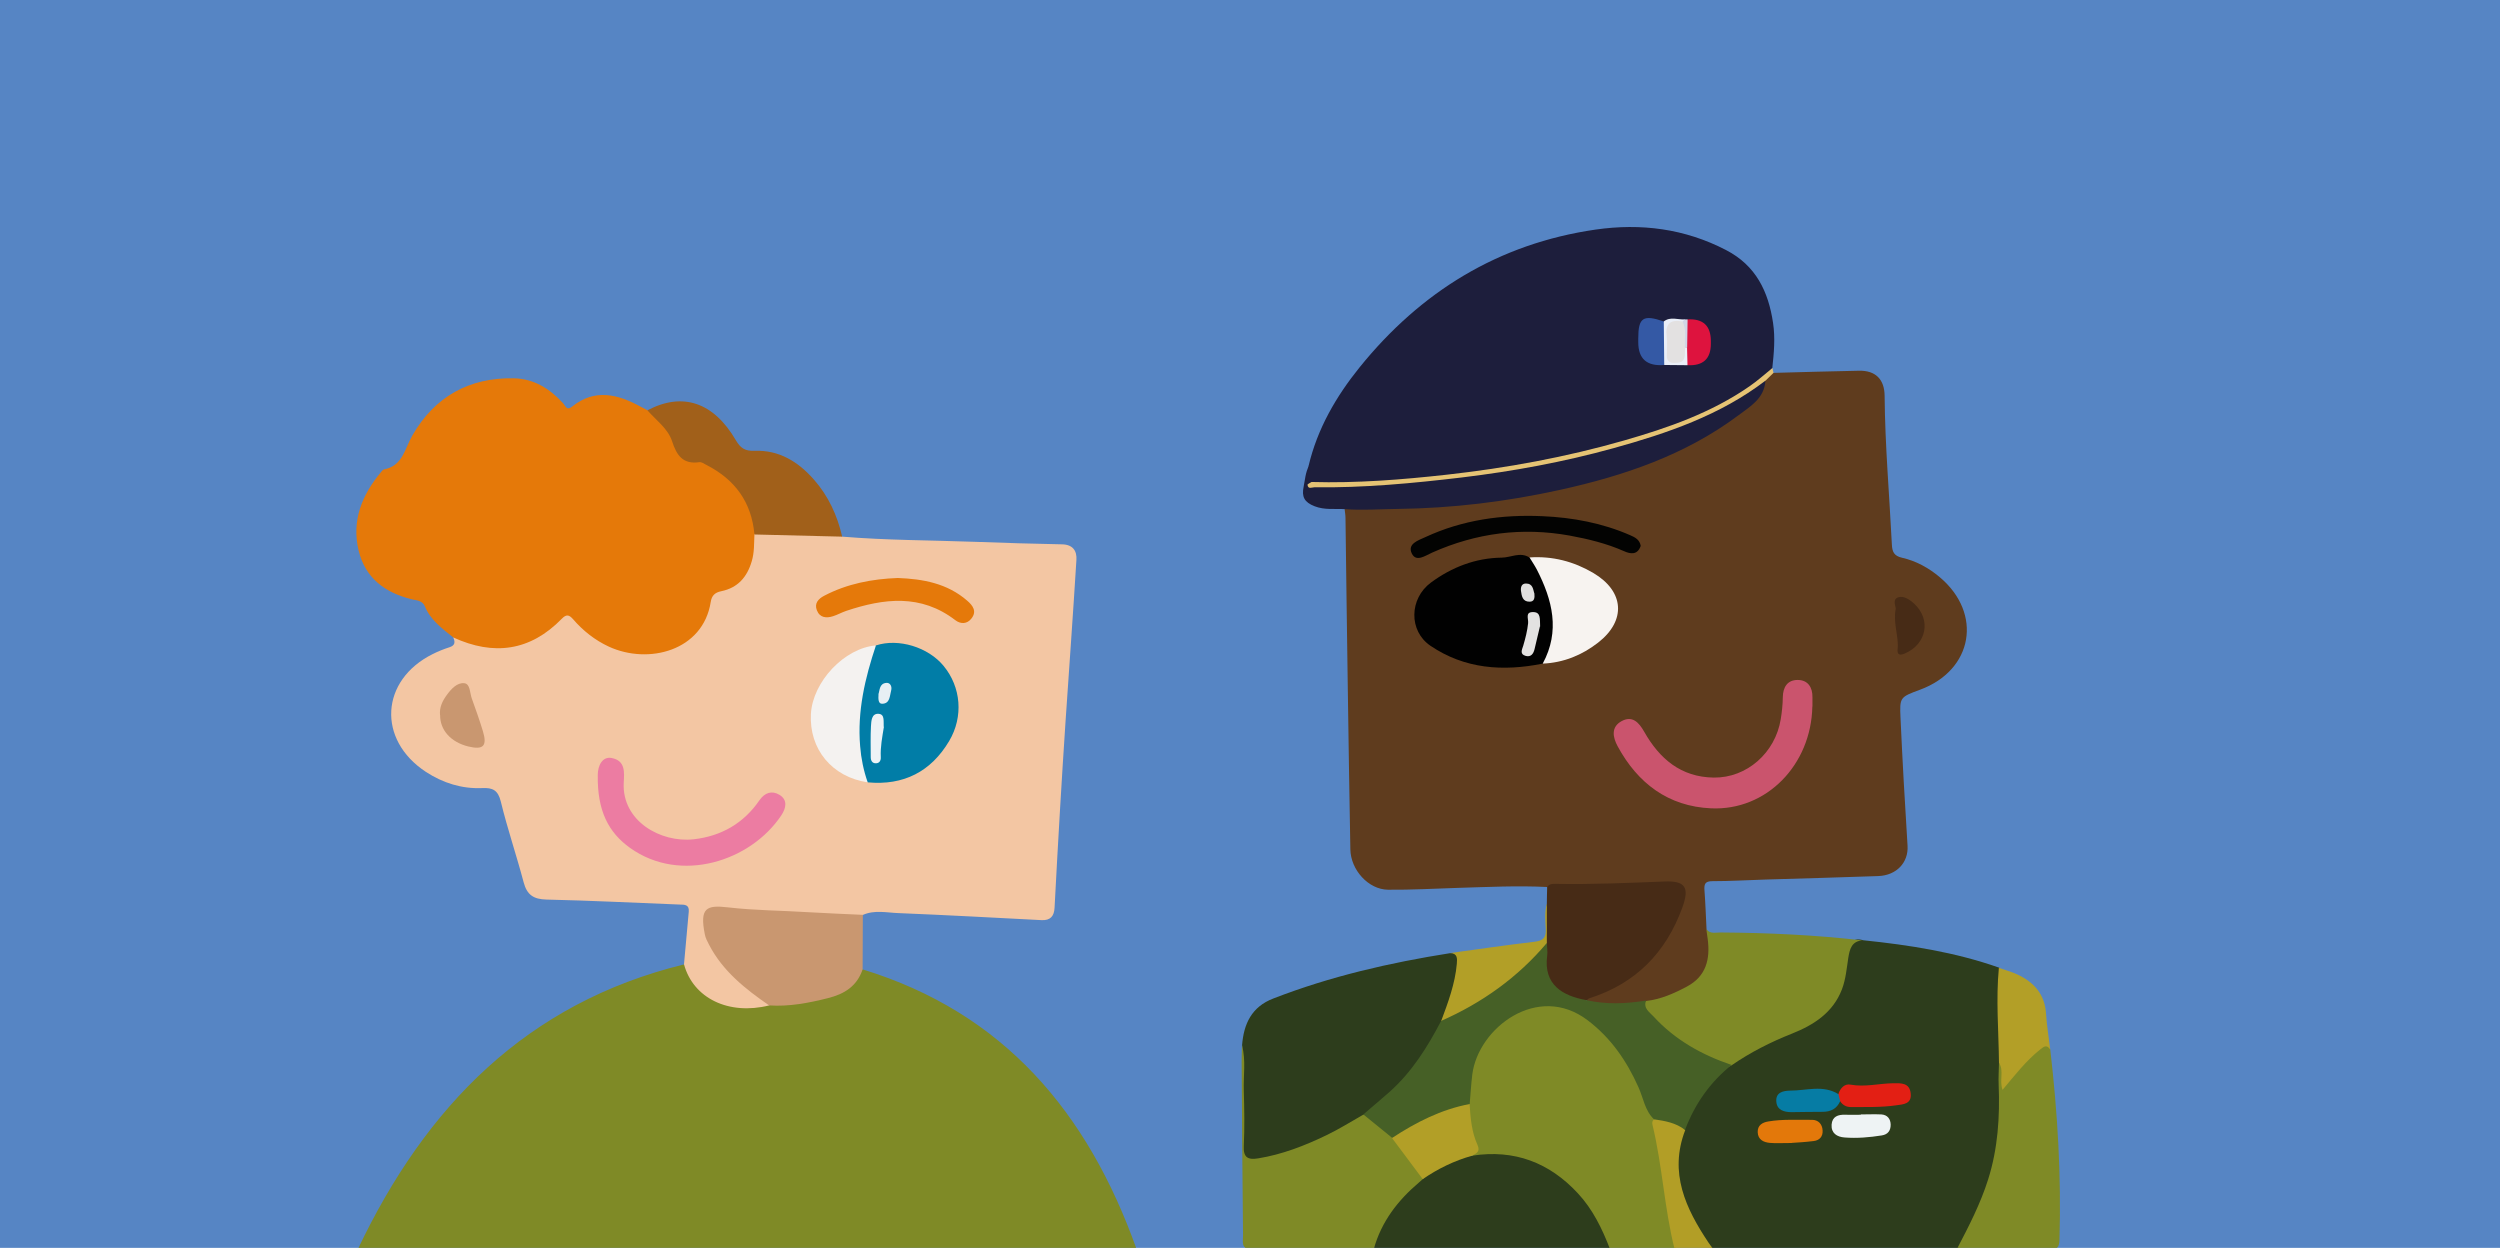 <svg width="595" height="297" viewBox="0 0 595 297" fill="none" xmlns="http://www.w3.org/2000/svg">
<g clip-path="url(#clip0_5484_43216)">
<rect width="595" height="297" fill="#5685C4"/>
<path d="M368.225 211.109C361.143 210.749 354.062 211.109 346.981 211.315C341.445 211.496 335.882 211.805 330.346 211.753C325.66 211.702 321.463 207.013 321.385 202.144C321.154 189.213 320.947 176.281 320.767 163.349C320.561 150.005 320.407 136.661 320.227 123.317C320.227 122.595 320.098 121.9 320.021 121.179C320.381 120.328 321.153 120.406 321.849 120.431C338.329 120.663 354.68 119.375 370.8 115.795C385.863 112.446 400.309 107.551 412.952 98.355C415.682 96.371 418.411 94.284 419.467 90.807C420.008 89.699 420.523 88.54 422.093 88.746C428.866 88.566 435.664 88.359 442.436 88.231C446.376 88.153 448.513 90.266 448.539 94.233C448.642 106.031 449.672 117.804 450.264 129.577C450.341 131.302 450.753 132.307 452.685 132.745C456.006 133.492 459.019 135.141 461.645 137.356C471.945 146.012 469.602 159.485 456.985 164.147C452.195 165.925 452.092 165.925 452.324 170.897C452.788 181.046 453.354 191.196 453.998 201.32C454.229 205.236 451.423 208.353 446.994 208.507C438.058 208.842 429.123 209.048 420.188 209.332C415.965 209.461 411.768 209.718 407.545 209.718C405.768 209.718 405.562 210.439 405.665 211.934C405.897 214.999 406 218.09 406.154 221.156C409.141 226.952 406.721 233.263 401.159 235.917C398.069 237.359 395.03 238.802 391.58 239.085C386.945 239.704 382.284 240.579 377.752 238.544C377.288 236.329 379.297 236.483 380.379 236.046C389.52 232.284 395.854 225.844 399.279 216.57C399.588 215.695 399.923 214.844 400.052 213.917C400.335 211.908 399.562 210.723 397.425 210.671C394.953 210.62 392.481 210.465 390.035 210.774C382.773 211.676 375.486 211.161 368.225 211.161V211.109Z" fill="#5F3C1E"/>
<path d="M162.791 229.502C163.177 225.329 163.538 221.156 163.924 216.983C164.078 215.257 162.92 215.308 161.735 215.282C151.178 214.87 140.62 214.329 130.063 214.097C126.947 214.02 125.428 212.964 124.629 210.001C122.93 203.561 120.767 197.25 119.196 190.784C118.527 188.053 117.265 187.435 114.741 187.564C109.9 187.77 105.42 186.353 101.351 183.7C89.713 176.049 90.511 161.88 102.974 155.672C104.261 155.028 105.6 154.487 106.965 154.049C108.355 153.611 108.355 152.787 107.866 151.705C108.922 150.984 109.823 151.705 110.776 152.014C118.527 154.719 125.556 153.56 131.685 148.021C134.904 145.136 135.187 145.084 138.457 148.227C142.835 152.478 147.804 155.002 154.19 154.719C161.22 154.384 166.19 151.009 168.07 144.26C168.739 141.864 169.924 140.396 172.396 139.623C176.696 138.258 178.164 134.729 178.601 130.555C178.73 129.19 178.344 127.619 179.812 126.614C183.803 125.996 187.768 126.537 191.734 126.769C194.644 126.949 197.708 125.996 200.463 127.722C210.995 128.598 221.578 128.572 232.136 128.958C239.011 129.216 245.886 129.422 252.761 129.551C255.336 129.602 256.341 131.096 256.186 133.286C255.388 146.166 254.461 159.021 253.585 171.901C253.122 178.754 252.71 185.606 252.298 192.433C251.834 200.315 251.397 208.172 250.985 216.055C250.882 218.065 249.98 219.095 247.895 218.992C236.539 218.399 225.157 217.781 213.802 217.317C210.995 217.214 208.111 216.519 205.356 217.755C203.605 219.095 201.596 218.657 199.716 218.451C193.176 217.781 186.61 217.781 180.069 217.395C177.52 217.24 174.971 217.06 172.396 216.828C168.894 216.519 167.658 217.961 168.456 221.439C169.177 224.608 170.876 227.313 173.117 229.631C175.743 232.362 178.37 235.092 181.563 237.23C182.309 237.72 183.185 238.184 183.236 239.266C182.721 240.116 181.872 240.502 180.945 240.579C174.687 241.069 168.971 239.832 164.49 235.041C163.048 233.495 162.199 231.666 162.791 229.451V229.502Z" fill="#F3C6A3"/>
<path d="M162.791 229.502C164.98 237.591 173.426 241.687 183.056 239.292C184.06 238.338 185.322 238.57 186.532 238.519C191.039 238.287 195.365 237.308 199.588 235.737C201.184 235.144 202.369 234.114 203.296 232.723C203.811 231.924 203.965 230.713 205.304 230.713C238.985 241.043 258.89 264.795 270.477 297.227H85.206C101.403 263.223 125.35 238.725 162.791 229.528V229.502Z" fill="#7F8A26"/>
<path d="M179.554 127.206C179.451 129.345 179.554 131.483 178.911 133.595C177.803 137.382 175.563 139.906 171.675 140.705C170.13 141.014 169.383 141.761 169.151 143.281C167.323 154.899 154.319 158.248 144.895 153.894C141.625 152.375 138.766 150.133 136.397 147.377C135.445 146.295 134.801 146.141 133.719 147.248C126.2 154.976 117.497 156.136 107.866 151.705C105.24 149.592 102.459 147.583 101.12 144.312C100.528 142.895 99.137 142.895 98.03 142.637C91.67 141.091 86.957 137.614 85.361 131.07C83.636 123.935 86.133 117.778 90.717 112.317C90.923 112.085 91.129 111.75 91.386 111.724C95.893 110.848 96.305 106.804 98.159 103.61C103.437 94.439 111.652 89.802 122.312 90.034C127.102 90.137 130.887 92.532 134.054 96.01C134.569 96.577 134.852 97.839 136.14 96.783C141.573 92.404 147.032 93.82 152.465 96.783C153.006 97.066 153.547 97.35 154.088 97.633C157.821 99.282 159.804 102.502 161.246 106.031C162.096 108.118 163.229 108.916 165.469 109.174C172.164 109.895 180.018 118.834 180.069 125.455C180.069 126.099 179.889 126.665 179.554 127.181V127.206Z" fill="#E57909"/>
<path d="M311.446 110.874C313.531 102.038 317.986 94.362 323.6 87.406C338.148 69.4 356.663 57.988 379.76 54.639C390.55 53.093 400.953 54.407 410.789 59.508C417.922 63.191 420.883 69.4 421.99 76.87C422.531 80.451 422.196 84.032 421.81 87.587C419.441 91.554 415.604 93.769 411.716 95.83C398.378 102.94 383.957 106.933 369.254 109.947C356.508 112.549 343.633 114.301 330.629 115.151C325.608 115.486 320.587 115.486 315.591 115.614C314.381 115.64 313.119 115.769 312.012 114.97C311.343 113.682 311.162 112.317 311.446 110.9V110.874Z" fill="#1D1E3C"/>
<path d="M465.765 297.227C446.427 297.227 427.089 297.227 407.75 297.227C407.055 296.815 406.231 296.557 405.742 295.836C401.287 289.035 397.708 281.977 399.021 273.45C399.253 271.904 399.742 270.462 400.36 269.045C402.6 262.527 406.334 257.066 411.896 252.893C416.325 249.492 421.424 247.277 426.522 245.113C432.239 242.666 436.977 239.368 438.367 232.825C438.779 230.816 438.934 228.755 439.449 226.771C439.964 224.788 440.788 222.959 443.466 223.783C454.461 224.917 465.327 226.617 475.782 230.301C476.426 231.151 476.76 232.155 476.606 233.186C475.705 239.626 477.198 246.066 476.683 252.532C476.271 259.075 477.044 265.644 476.014 272.188C474.752 280.096 471.971 287.412 468.186 294.419C467.593 295.501 466.872 296.506 465.817 297.201L465.765 297.227Z" fill="#2D3D1C"/>
<path d="M398.533 297.227H383.16C381.409 295.939 380.842 293.904 379.941 292.101C375.28 282.543 367.813 276.979 357.23 275.459C354.886 275.124 352.569 276.515 350.329 275.227C351.204 272.883 349.968 270.745 349.711 268.504C349.479 266.623 348.912 264.769 348.99 262.837C349.196 255.958 350.251 249.467 355.659 244.34C363.152 237.23 372.808 236.921 380.456 243.902C385.014 248.05 388.387 252.97 390.73 258.663C391.812 261.317 392.996 263.918 394.078 266.598C396.241 275.743 396.679 285.223 398.893 294.368C399.125 295.347 399.357 296.403 398.558 297.279L398.533 297.227Z" fill="#7F8A26"/>
<path d="M295.609 248.823C295.996 243.697 297.875 239.626 303.051 237.643C316.647 232.362 330.784 229.116 345.152 226.849C348.088 226.591 347.573 228.833 347.393 230.352C346.878 234.68 345.667 238.879 343.736 242.821C339.487 252.481 332.87 260.158 324.192 266.134C317.471 271.106 309.823 274.068 301.815 276.155C301.017 276.361 300.219 276.516 299.395 276.567C296.356 276.748 295.815 276.232 295.79 273.193C295.687 265.078 295.996 256.963 295.635 248.849L295.609 248.823Z" fill="#2D3D1C"/>
<path d="M443.414 223.809C440.685 223.912 440.221 225.921 439.886 228.008C439.5 230.533 439.294 233.083 438.367 235.504C436.23 241.017 431.698 243.928 426.522 245.989C421.449 247.998 416.608 250.446 412.128 253.537C411.355 254.104 410.531 253.794 409.785 253.511C403.244 250.884 397.219 247.483 392.584 242.022C391.76 241.069 389.957 239.935 391.734 238.235C395.262 237.849 398.429 236.432 401.519 234.783C406.077 232.336 407.055 228.266 406.437 223.526C406.334 222.727 406.231 221.928 406.102 221.13C407.004 222.366 408.317 221.903 409.501 221.928C420.831 222.006 432.136 222.521 443.388 223.835L443.414 223.809Z" fill="#7F8A26"/>
<path d="M295.61 248.823C296.537 252.352 295.919 255.933 296.022 259.488C296.151 263.893 296.228 268.324 296.022 272.729C295.867 275.562 297.078 276.077 299.447 275.691C305.163 274.764 310.519 272.677 315.695 270.178C318.708 268.736 321.566 266.932 324.476 265.284C327.591 266.031 329.497 268.452 331.686 270.487C334.286 273.759 337.093 276.902 338.87 280.74C338.87 280.946 338.844 281.204 338.69 281.307C333.514 285.686 330.089 291.328 326.948 297.201C317.317 297.227 307.661 297.201 298.03 297.33C295.198 297.382 295.867 295.424 295.842 293.981C295.687 280.251 295.61 266.52 295.507 252.79C295.507 251.45 295.558 250.136 295.584 248.797L295.61 248.823Z" fill="#7F8A26"/>
<path d="M326.973 297.227C328.775 290.761 332.663 285.712 337.71 281.436C338.019 281.178 338.303 280.921 338.612 280.637C341.65 276.902 345.667 275.176 350.405 275.047C360.422 273.502 368.765 276.696 375.537 284.012C379.065 287.799 381.305 292.41 383.159 297.227C364.439 297.227 345.693 297.227 326.973 297.227Z" fill="#2D3D1C"/>
<path d="M465.766 297.227C468.572 291.869 471.353 286.485 473.182 280.689C475.499 273.347 475.988 265.799 475.679 258.174C475.602 256.422 475.731 254.696 475.757 252.944C478.229 254.748 476.89 256.886 476.658 258.534C478.615 255.16 481.679 252.043 485.078 249.209C486.211 248.256 487.396 247.586 487.962 249.776C489.713 264.846 490.614 279.942 490.151 295.115C490.099 296.815 489.636 297.382 487.885 297.356C480.52 297.227 473.13 297.253 465.766 297.227V297.227Z" fill="#7F8A26"/>
<path d="M368.225 211.109C368.765 210.285 369.615 210.336 370.413 210.362C379.014 210.516 387.589 210.13 396.163 209.795C401.159 209.589 402.112 211.263 400.412 215.952C396.498 226.746 389.288 234.087 378.267 237.591C378.01 237.668 377.778 237.952 377.546 238.132C373.426 239.24 368.019 235.504 367.529 231.073C367.298 228.832 367.22 226.565 367.71 224.35C368.405 221.284 367.632 218.167 368.147 215.102C368.147 213.788 368.199 212.474 368.225 211.135V211.109Z" fill="#472B16"/>
<path d="M205.304 230.713C203.965 234.706 200.978 236.586 197.012 237.565C192.403 238.725 187.82 239.6 183.056 239.291C177.391 235.376 172.035 231.151 168.765 224.865C168.353 224.067 167.889 223.217 167.735 222.315C166.499 216.055 168.147 215.36 173.245 215.952C179.657 216.699 186.069 216.699 192.506 217.111C196.781 217.369 201.081 217.523 205.355 217.73C205.355 222.057 205.33 226.359 205.304 230.687V230.713Z" fill="#C99770"/>
<path d="M311.446 110.874C311.652 112.162 312.347 113.373 312.141 114.738C312.991 115.872 314.227 115.357 315.283 115.382C326.381 115.537 337.376 114.429 348.372 113.09C360.294 111.621 372.062 109.457 383.623 106.237C395.906 102.811 407.983 98.87 418.463 91.219C418.952 90.858 419.493 90.523 420.163 90.652C419.905 94.825 416.558 96.732 413.777 98.818C401.108 108.298 386.482 113.244 371.263 116.593C358.543 119.401 345.668 120.973 332.587 121.127C328.415 121.179 324.244 121.488 320.072 121.179C317.678 121.024 315.309 121.436 312.862 120.483C310.416 119.53 309.772 118.216 310.262 115.846C310.596 114.172 310.699 112.446 311.523 110.874H311.446Z" fill="#1D1E3C"/>
<path d="M179.555 127.207C178.885 119.53 174.92 114.12 168.147 110.668C167.607 110.385 166.989 109.921 166.448 109.998C162.534 110.565 161.04 108.376 159.959 105.027C158.955 101.961 156.148 100.029 154.088 97.659C162.405 93.254 169.821 95.675 175.126 104.769C176.259 106.701 177.34 107.371 179.58 107.294C185.426 107.062 189.983 109.895 193.717 114.146C197.168 118.062 199.279 122.673 200.438 127.722C193.485 127.542 186.507 127.387 179.555 127.207V127.207Z" fill="#A1601A"/>
<path d="M487.936 249.776C487.164 248.617 486.546 248.978 485.593 249.75C482.168 252.481 479.516 255.933 476.606 259.385C475.782 257.092 477.018 254.877 475.756 252.945C475.679 245.423 475.01 237.875 475.731 230.353C477.173 230.868 478.692 231.254 480.082 231.898C484.074 233.753 486.674 236.612 486.958 241.275C487.138 244.135 487.627 246.968 487.962 249.802L487.936 249.776Z" fill="#B39F27"/>
<path d="M368.147 215.076C368.147 218.219 368.147 221.362 368.147 224.504C367.761 227.312 365.495 228.807 363.667 230.455C358.491 235.092 352.749 239.008 346.646 242.305C345.564 242.898 344.431 243.928 342.989 243.026C344.637 238.596 346.311 234.139 346.723 229.373C346.826 228.111 346.903 226.9 345.127 226.823C351.822 225.921 358.465 224.917 365.16 224.144C367.194 223.912 367.993 223.242 367.89 221.13C367.787 219.12 367.581 217.06 368.147 215.05V215.076Z" fill="#B29F27"/>
<path d="M398.532 297.227C396.112 287.515 395.648 277.469 393.305 267.757C393.176 267.19 393.202 266.778 393.666 266.417C396.653 265.567 399.64 266.598 401.082 268.968C397.168 279.117 401.185 287.618 406.669 295.81C407.004 296.326 407.39 296.789 407.777 297.279C404.712 297.279 401.648 297.279 398.584 297.279L398.532 297.227Z" fill="#B29E26"/>
<path d="M420.137 90.626C409.373 98.844 396.807 103.12 383.984 106.675C372.19 109.947 360.139 112.162 347.959 113.631C336.269 115.022 324.578 116.129 312.811 115.975C312.244 115.975 311.317 116.516 311.188 115.382C311.188 115.202 311.806 114.944 312.141 114.712C322.879 115.022 333.565 114.171 344.251 112.986C358.568 111.389 372.654 108.813 386.481 104.846C396.987 101.832 407.287 98.251 416.377 91.94C418.283 90.626 420.034 89.055 421.836 87.586C421.913 87.973 422.016 88.359 422.094 88.746C421.45 89.364 420.806 90.008 420.162 90.626H420.137Z" fill="#E5C374"/>
<path d="M401.056 268.942C398.893 267.216 396.267 266.778 393.64 266.391C391.477 264.305 391.117 261.342 389.958 258.766C387.151 252.481 383.392 247.019 377.855 242.82C365.985 233.804 351.796 244.675 350.406 255.727C350.123 258.045 349.994 260.389 349.788 262.733C348.99 263.609 347.908 263.893 346.852 264.228C342.398 265.644 338.046 267.345 334.132 269.972C333.308 270.539 332.432 271.131 331.325 270.797C329.033 268.942 326.767 267.087 324.476 265.232C326.536 263.455 328.647 261.703 330.681 259.9C336.012 255.16 339.72 249.235 342.99 242.975C352.749 238.673 361.247 232.619 368.148 224.427C368.173 225.458 368.379 226.488 368.225 227.493C367.324 234.345 371.881 237.024 377.546 238.029C382.284 239.111 386.997 238.905 391.76 238.132C391.039 240.012 392.636 240.914 393.563 241.945C398.661 247.509 405.047 251.064 412.129 253.46C407.004 257.556 403.374 262.759 401.056 268.864V268.942Z" fill="#466026"/>
<path d="M367.169 157.939C357.718 159.845 348.603 159.227 340.44 153.688C335.239 150.159 335.393 142.457 340.569 138.644C345.539 134.986 351.178 132.796 357.409 132.719C359.598 132.693 361.813 131.276 364.027 132.693C365.855 133.569 366.551 135.295 367.323 136.969C369.821 142.379 371.289 147.918 369.692 153.894C369.254 155.491 368.688 157.011 367.169 157.939V157.939Z" fill="#010101"/>
<path d="M431.338 168.166C431.054 182.051 420.42 192.999 407.21 192.381C397.039 191.917 389.777 186.43 384.988 177.594C383.855 175.482 383.365 173.06 385.915 171.643C388.515 170.227 390.06 171.953 391.296 174.116C394.953 180.582 400.051 184.962 407.879 185.065C415.707 185.168 422.531 179.191 423.819 171.154C424.102 169.454 424.282 167.702 424.308 165.976C424.334 163.529 425.415 161.829 427.836 161.829C430.256 161.829 431.415 163.555 431.363 165.976C431.363 166.697 431.363 167.419 431.363 168.14L431.338 168.166Z" fill="#CA546D"/>
<path d="M367.169 157.939C371.366 150.185 369.486 142.792 365.753 135.527C365.238 134.548 364.594 133.621 364.027 132.668C369.486 132.307 374.559 133.621 379.22 136.377C386.584 140.731 387.099 147.686 380.353 152.942C376.516 155.93 372.113 157.733 367.169 157.939V157.939Z" fill="#F7F3F0"/>
<path d="M390.473 129.963C389.726 132.101 388.104 131.895 386.507 131.173C382.362 129.344 378.01 128.288 373.555 127.464C362.225 125.429 351.359 126.846 340.878 131.508C339.23 132.23 337.067 133.878 336.012 131.74C334.879 129.422 337.582 128.597 339.256 127.824C348.088 123.729 357.513 122.415 367.118 122.853C374.276 123.162 381.357 124.476 388.001 127.387C389.134 127.876 390.267 128.443 390.499 129.963H390.473Z" fill="#030302"/>
<path d="M451.166 145.058C451.346 144.492 450.187 142.663 451.809 142.147C453.071 141.761 454.487 142.663 455.595 143.693C459.663 147.48 458.556 153.302 453.329 155.543C452.144 156.058 451.475 155.826 451.629 154.513C451.964 151.524 450.573 148.691 451.14 145.058H451.166Z" fill="#472B16"/>
<path d="M208.472 153.611C213.802 151.859 220.909 153.998 224.591 158.506C228.711 163.503 229.355 170.536 225.905 176.358C221.579 183.648 215.064 186.997 206.515 186.199C204.146 184.292 204.249 181.407 204.017 178.857C203.322 171.309 204.146 163.89 206.566 156.677C206.952 155.492 207.442 154.384 208.472 153.585V153.611Z" fill="#017DA7"/>
<path d="M142.268 184.447C142.268 182.206 143.375 179.99 145.564 180.402C148.912 181.046 148.577 183.829 148.448 186.302C147.985 195.344 157.152 200.625 165.108 199.749C171.649 199.002 176.979 195.962 180.739 190.475C182 188.646 183.7 188.079 185.502 189.161C187.537 190.398 187.073 192.355 185.966 194.03C178.704 204.952 162.018 210.414 149.967 201.81C144.817 198.126 142.139 192.999 142.268 184.473V184.447Z" fill="#EC7CA2"/>
<path d="M208.472 153.611C205.871 161.391 204.017 169.274 204.712 177.569C204.944 180.531 205.536 183.416 206.515 186.199C198.017 184.936 192.558 178.29 192.996 169.944C193.408 162.267 200.953 154.23 208.472 153.611V153.611Z" fill="#F4F2F0"/>
<path d="M213.673 137.562C219.673 137.794 225.441 138.824 230.205 142.972C231.544 144.131 232.548 145.496 231.209 147.197C230.179 148.536 228.66 148.588 227.372 147.609C219.158 141.297 210.351 142.405 201.39 145.393C200.335 145.754 199.33 146.321 198.275 146.656C196.678 147.171 195.107 147.042 194.412 145.239C193.768 143.59 194.773 142.508 196.163 141.787C201.622 138.927 207.519 137.794 213.673 137.562V137.562Z" fill="#E5790A"/>
<path d="M104.725 170.175C104.544 168.32 105.343 166.749 106.373 165.358C107.403 163.941 108.819 162.421 110.493 162.602C111.935 162.756 111.806 164.894 112.269 166.182C113.196 168.758 114.123 171.36 114.922 173.988C116.003 177.543 115.05 178.522 111.497 177.672C107.325 176.667 104.699 173.756 104.75 170.175H104.725Z" fill="#C99770"/>
<path d="M396.086 86.865C391.966 87.209 389.906 85.406 389.906 81.456C389.906 81.146 389.906 80.837 389.906 80.528C389.906 75.582 391.065 74.809 395.983 76.51C397.554 79.936 397.399 83.413 396.086 86.865Z" fill="#3459A5"/>
<path d="M401.622 76.02C405.33 75.796 407.184 77.522 407.184 81.198C407.184 81.404 407.184 81.61 407.184 81.816C407.184 85.405 405.33 87.105 401.622 86.916C400.463 85.654 400.875 84.083 400.772 82.614C401.03 80.425 400.128 78.081 401.622 76.045V76.02Z" fill="#DE133E"/>
<path d="M401.52 82.718C401.545 84.109 401.597 85.526 401.623 86.917C399.769 86.917 397.94 86.891 396.086 86.865C396.061 83.413 396.009 79.961 395.983 76.509C397.554 75.273 399.331 76.123 401.005 76.02C401.108 76.587 400.747 76.844 400.309 77.05C399.228 77.463 397.631 77.205 397.58 78.957C397.554 80.966 397.013 83.053 398.018 84.959C398.352 85.603 399.099 85.423 399.614 84.959C400.258 84.392 400.258 83.465 400.747 82.821C400.979 82.589 401.236 82.563 401.52 82.692V82.718Z" fill="#EAEFF8"/>
<path d="M400.412 76.535C400.618 76.355 400.798 76.175 401.004 76.02C401.21 76.02 401.442 76.02 401.648 76.02C401.622 78.235 401.57 80.477 401.545 82.692C401.364 82.692 401.21 82.692 401.03 82.692C399.742 80.76 399.948 78.648 400.412 76.535Z" fill="#D1D6E7"/>
<path d="M437.544 260.363C438.007 258.947 439.011 257.865 440.453 258.148C443.878 258.766 447.2 257.865 450.547 257.813C452.453 257.787 454.487 257.684 454.745 260.235C455.028 262.759 452.994 262.836 451.268 263.068C447.689 263.584 444.11 263.455 440.531 263.48C439.398 263.48 438.574 263.017 437.956 262.089C437.441 261.6 436.977 261.111 437.544 260.363V260.363Z" fill="#E31F14"/>
<path d="M426.445 272.033C424.102 272.033 422.685 272.136 421.243 272.008C419.724 271.879 418.385 271.235 418.334 269.457C418.282 267.834 419.415 267.139 420.857 266.907C424.308 266.315 427.784 266.572 431.26 266.521C432.728 266.521 433.706 267.5 433.784 269.071C433.861 270.539 433.011 271.415 431.646 271.57C429.638 271.827 427.578 271.93 426.445 272.008V272.033Z" fill="#E3780A"/>
<path d="M437.543 260.363C437.672 260.93 437.827 261.523 437.955 262.089C437.157 263.893 435.715 264.614 433.784 264.614C431.312 264.614 428.866 264.665 426.394 264.691C424.591 264.691 422.917 264.202 422.763 262.192C422.583 260.003 424.334 259.591 426.11 259.565C429.921 259.565 433.861 258.148 437.518 260.389L437.543 260.363Z" fill="#067CA4"/>
<path d="M442.874 265.233C444.496 265.233 446.144 265.155 447.766 265.233C449.208 265.336 449.955 266.289 449.981 267.68C449.981 269.071 449.337 269.998 447.869 270.23C444.934 270.694 441.973 270.951 439.011 270.72C437.183 270.591 435.793 269.689 435.921 267.68C436.05 265.748 437.441 265.233 439.192 265.31C440.402 265.361 441.638 265.31 442.874 265.31V265.207V265.233Z" fill="#EEF3F4"/>
<path d="M331.299 270.848C336.99 267.113 342.989 264.047 349.762 262.759C349.968 266.057 350.251 269.406 351.616 272.42C352.388 274.146 351.41 274.455 350.405 275.047C346.157 276.232 342.243 278.138 338.612 280.637C336.166 277.366 333.745 274.12 331.299 270.848V270.848Z" fill="#B29F27"/>
<path d="M366.5 149.103C366.165 150.469 365.702 152.452 365.238 154.436C364.981 155.569 364.388 156.445 363.126 156.11C361.659 155.698 362.2 154.693 362.534 153.663C363.049 151.911 363.513 150.108 363.693 148.305C363.796 147.171 362.895 145.6 364.98 145.677C366.731 145.729 366.474 147.3 366.551 149.129L366.5 149.103Z" fill="#E3E2E1"/>
<path d="M365.186 141.194C365.289 142.328 365.186 143.204 364.028 143.204C362.354 143.204 362.174 141.864 361.993 140.653C361.89 139.803 362.096 138.876 363.178 138.876C364.852 138.876 364.877 140.319 365.161 141.22L365.186 141.194Z" fill="#E0DFDE"/>
<path d="M210.326 173.241C209.991 175.353 209.502 177.749 209.631 180.222C209.682 180.995 209.296 181.69 208.42 181.664C207.571 181.664 207.236 180.995 207.236 180.196C207.236 177.749 207.159 175.302 207.287 172.854C207.365 171.618 207.416 169.737 209.141 169.892C210.686 170.021 210.197 171.798 210.352 173.241H210.326Z" fill="#EEF3F6"/>
<path d="M209.063 165.229C209.398 164.327 209.244 162.653 210.969 162.524C211.922 162.447 212.334 163.452 212.102 164.302C211.741 165.59 211.87 167.445 209.965 167.496C209.012 167.522 209.012 166.363 209.089 165.229H209.063Z" fill="#E7EFF4"/>
<path d="M400.412 76.535C401.494 78.493 400.85 80.631 401.03 82.692C401.03 83.413 401.056 84.135 400.953 84.83C400.721 86.324 399.588 86.35 398.404 86.376C397.013 86.401 396.679 85.629 396.704 84.418C396.73 82.975 396.859 81.533 396.679 80.116C396.267 77.076 397.503 75.968 400.438 76.509L400.412 76.535Z" fill="#E3E1E1"/>
</g>
<defs>
<clipPath id="clip0_5484_43216">
<rect width="595" height="297" fill="white"/>
</clipPath>
</defs>
</svg>
